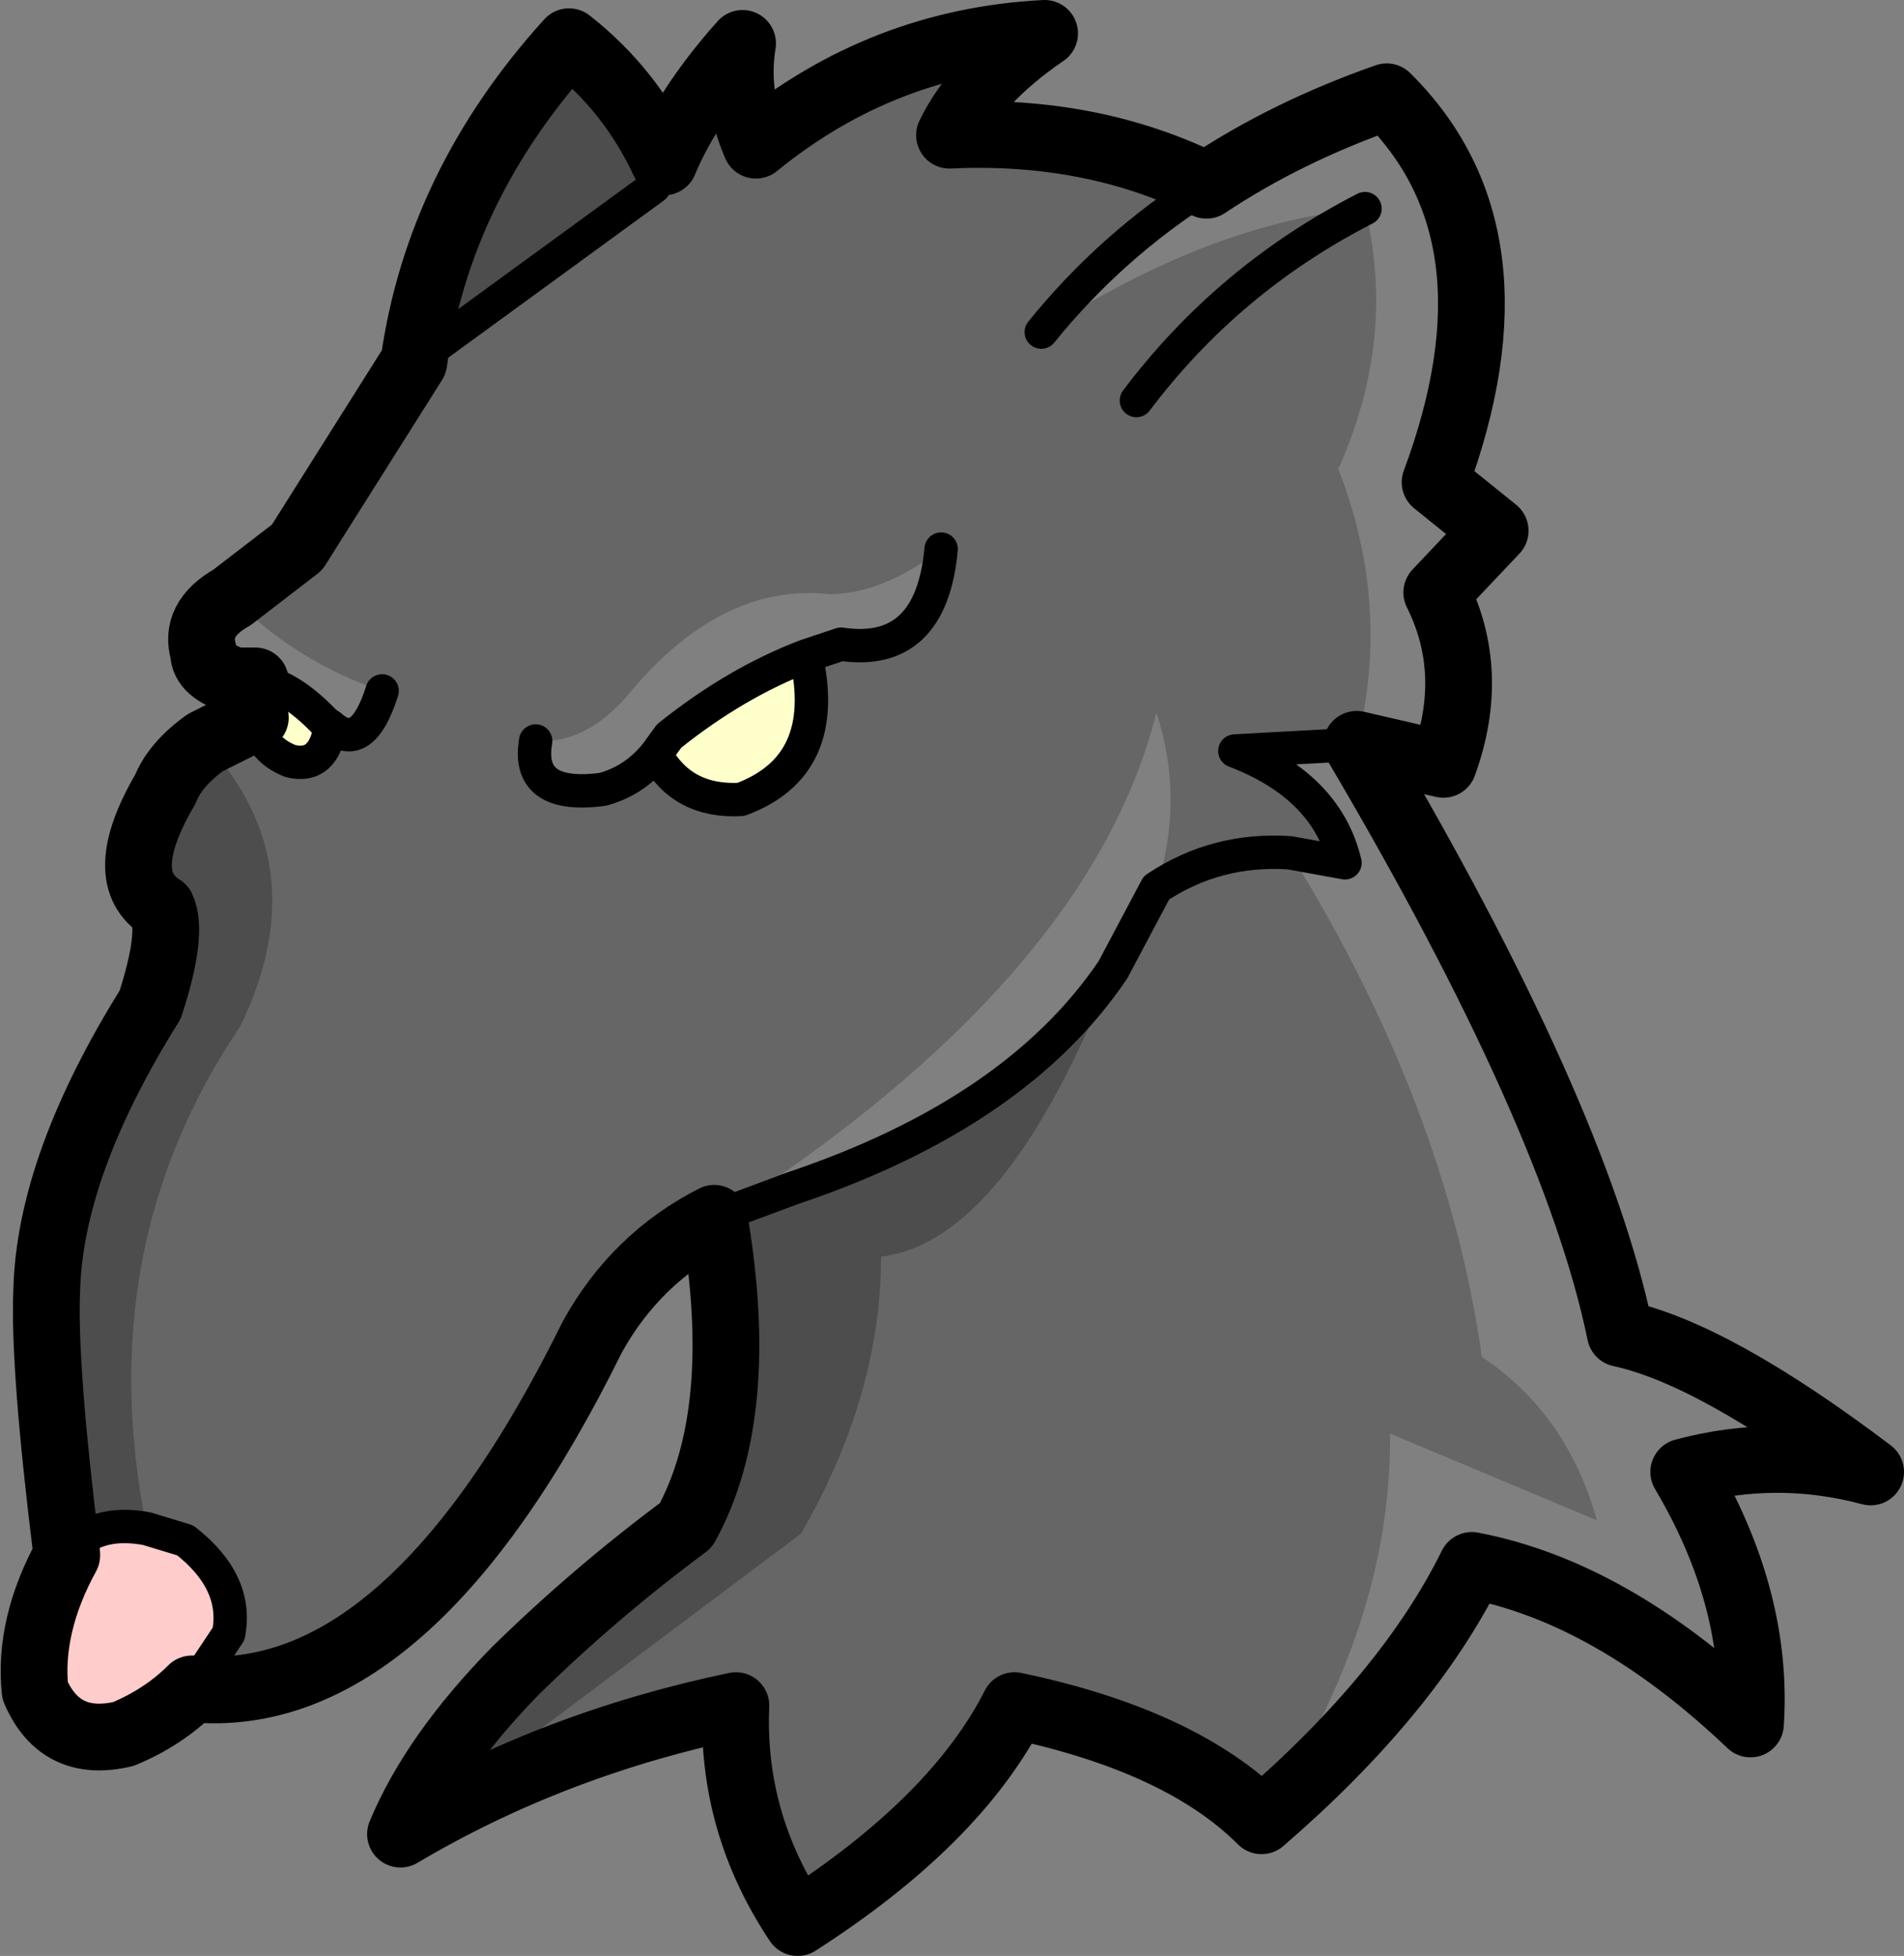 <?xml version="1.0" encoding="UTF-8" standalone="no"?>
<svg xmlns:xlink="http://www.w3.org/1999/xlink" height="58.6px" width="57.05px" xmlns="http://www.w3.org/2000/svg">
  <rect width="100%" height="100%" fill="#808080" stroke="none"/>
  <g transform="matrix(1.0, 0.0, 0.0, 1.0, 37.55, 151.95)">
    <path d="M-17.95 -146.35 L-25.15 -141.1 Q-24.4 -146.4 -20.5 -150.7 -18.65 -149.25 -17.65 -147.1 L-17.95 -146.35 M-32.6 -128.3 Q-32.3 -129.05 -31.4 -129.7 -28.0 -126.05 -30.35 -121.2 -34.85 -114.55 -33.15 -106.15 -34.75 -106.45 -35.55 -105.4 -36.25 -111.05 -36.15 -113.3 -36.05 -117.05 -33.05 -121.85 -32.35 -124.0 -32.7 -124.75 -34.15 -125.65 -32.6 -128.3 M-15.95 -115.55 L-13.8 -116.35 Q-7.1 -118.6 -4.2 -122.9 -7.4 -114.75 -11.15 -114.3 -11.15 -110.15 -13.55 -106.0 L-25.55 -97.0 Q-24.55 -99.4 -22.1 -101.9 -19.7 -104.25 -17.0 -106.25 -15.15 -109.6 -16.15 -115.45 L-15.95 -115.55" fill="#000000" fill-opacity="0.4" fill-rule="evenodd" stroke="none"/>
    <path d="M4.1 -109.0 Q4.15 -103.2 0.25 -97.4 -2.15 -99.8 -7.15 -100.85 -8.9 -97.4 -13.65 -94.35 -15.65 -97.35 -15.5 -100.85 -21.0 -99.7 -25.55 -97.0 L-13.55 -106.0 Q-11.15 -110.15 -11.15 -114.3 -7.4 -114.75 -4.2 -122.9 L-2.9 -125.35 Q-2.05 -128.0 -2.9 -130.6 -4.9 -122.65 -15.95 -115.55 L-16.15 -115.45 Q-18.5 -114.25 -19.8 -111.9 -25.3 -100.75 -31.8 -101.35 L-30.7 -103.0 Q-30.4 -104.55 -32.0 -105.8 L-33.15 -106.15 Q-34.85 -114.55 -30.35 -121.2 -28.0 -126.05 -31.4 -129.7 L-29.9 -130.45 Q-29.75 -129.5 -28.85 -129.15 -27.85 -128.9 -27.65 -130.2 -26.7 -129.35 -26.1 -131.25 -28.65 -132.1 -30.6 -134.05 L-28.65 -135.55 -25.15 -141.1 -17.95 -146.35 -17.65 -147.1 Q-16.95 -148.8 -15.3 -150.65 -15.55 -149.1 -14.9 -147.6 -11.1 -150.7 -6.25 -150.95 -8.3 -149.55 -9.1 -147.9 -4.85 -148.1 -1.4 -146.4 -4.25 -144.6 -6.35 -142.0 -1.25 -145.3 3.35 -145.7 4.3 -141.8 2.55 -137.9 4.15 -133.8 3.1 -129.65 L-0.55 -129.45 Q2.2 -128.4 2.75 -126.1 L1.1 -126.4 Q5.8 -118.8 6.85 -111.3 9.4 -109.6 10.3 -106.4 L4.1 -109.0 M-13.4 -132.3 L-12.35 -132.65 Q-9.65 -132.25 -9.35 -135.5 -11.1 -134.15 -12.7 -134.15 -16.0 -134.5 -18.8 -131.05 -20.05 -129.65 -21.5 -129.75 -21.8 -128.0 -19.5 -128.3 -18.55 -128.55 -17.9 -129.35 -17.1 -127.9 -15.35 -128.0 -12.65 -129.0 -13.4 -132.3" fill="#000000" fill-opacity="0.2" fill-rule="evenodd" stroke="none"/>
    <path d="M-29.9 -130.45 L-29.9 -131.55 Q-28.95 -131.5 -27.8 -130.3 L-27.65 -130.2 Q-27.85 -128.9 -28.85 -129.15 -29.75 -129.5 -29.9 -130.45 M-13.4 -132.3 Q-12.65 -129.0 -15.35 -128.0 -17.1 -127.9 -17.9 -129.35 L-17.5 -129.9 Q-15.5 -131.5 -13.4 -132.3" fill="#ffffcc" fill-rule="evenodd" stroke="none"/>
    <path d="M-31.8 -101.35 Q-32.65 -100.5 -33.85 -100.0 -35.75 -99.55 -36.5 -101.3 -36.7 -103.25 -35.55 -105.35 L-35.55 -105.4 Q-34.75 -106.45 -33.15 -106.15 L-32.0 -105.8 Q-30.4 -104.55 -30.7 -103.0 L-31.8 -101.35" fill="#ffcccc" fill-rule="evenodd" stroke="none"/>
    <path d="M-1.4 -146.4 Q-4.25 -144.6 -6.35 -142.0 M-16.15 -115.45 L-15.95 -115.55 -13.8 -116.35 Q-7.1 -118.6 -4.2 -122.9 L-2.9 -125.35 Q-1.1 -126.55 1.1 -126.4 L2.75 -126.1 Q2.2 -128.4 -0.55 -129.45 L3.1 -129.65 M-29.9 -130.45 L-29.9 -131.55 Q-28.95 -131.5 -27.8 -130.3 L-27.65 -130.2 Q-26.7 -129.35 -26.1 -131.25 M-17.65 -147.1 L-17.95 -146.35 -25.15 -141.1 M-13.4 -132.3 Q-15.5 -131.5 -17.5 -129.9 L-17.9 -129.35 Q-17.1 -127.9 -15.35 -128.0 -12.65 -129.0 -13.4 -132.3 L-12.35 -132.65 Q-9.65 -132.25 -9.35 -135.5 M-21.5 -129.75 Q-21.8 -128.0 -19.5 -128.3 -18.55 -128.55 -17.9 -129.35 M-29.9 -130.45 Q-29.75 -129.5 -28.85 -129.15 -27.85 -128.9 -27.65 -130.2 M-35.55 -105.4 Q-34.75 -106.45 -33.15 -106.15 L-32.0 -105.8 Q-30.4 -104.55 -30.7 -103.0 L-31.8 -101.35 M-3.5 -139.95 Q-0.75 -143.6 3.35 -145.7" fill="none" stroke="#000000" stroke-linecap="round" stroke-linejoin="round" stroke-width="1.0"/>
    <path d="M3.1 -129.65 L5.7 -129.05 Q6.7 -131.8 5.5 -134.2 L7.25 -136.05 5.45 -137.5 Q8.2 -144.9 4.0 -149.05 1.0 -148.0 -1.4 -146.4 -4.85 -148.1 -9.1 -147.9 -8.3 -149.55 -6.25 -150.95 -11.1 -150.7 -14.9 -147.6 -15.55 -149.1 -15.3 -150.65 -16.95 -148.8 -17.65 -147.1 -18.65 -149.25 -20.5 -150.7 -24.4 -146.4 -25.15 -141.1 L-28.65 -135.55 -30.6 -134.05 Q-31.75 -133.4 -31.45 -132.4 -31.45 -131.85 -30.5 -131.55 L-29.9 -131.55 M3.1 -129.65 Q9.65 -118.55 11.0 -112.0 13.8 -111.4 18.5 -107.85 15.7 -108.6 12.9 -107.85 15.15 -104.05 14.9 -100.3 10.75 -104.25 6.55 -105.05 4.65 -101.2 0.25 -97.4 -2.15 -99.8 -7.15 -100.85 -8.9 -97.4 -13.65 -94.35 -15.65 -97.35 -15.5 -100.85 -21.0 -99.7 -25.55 -97.0 -24.55 -99.4 -22.1 -101.9 -19.7 -104.25 -17.0 -106.25 -15.15 -109.6 -16.15 -115.45 -18.5 -114.25 -19.8 -111.9 -25.3 -100.75 -31.8 -101.35 -32.65 -100.5 -33.85 -100.0 -35.75 -99.55 -36.5 -101.3 -36.7 -103.25 -35.55 -105.35 L-35.55 -105.4 Q-36.25 -111.05 -36.15 -113.3 -36.05 -117.05 -33.05 -121.85 -32.35 -124.0 -32.7 -124.75 -34.15 -125.65 -32.6 -128.3 -32.3 -129.05 -31.4 -129.7 L-29.9 -130.45" fill="none" stroke="#000000" stroke-linecap="round" stroke-linejoin="round" stroke-width="2.0"/>
  </g>
</svg>
